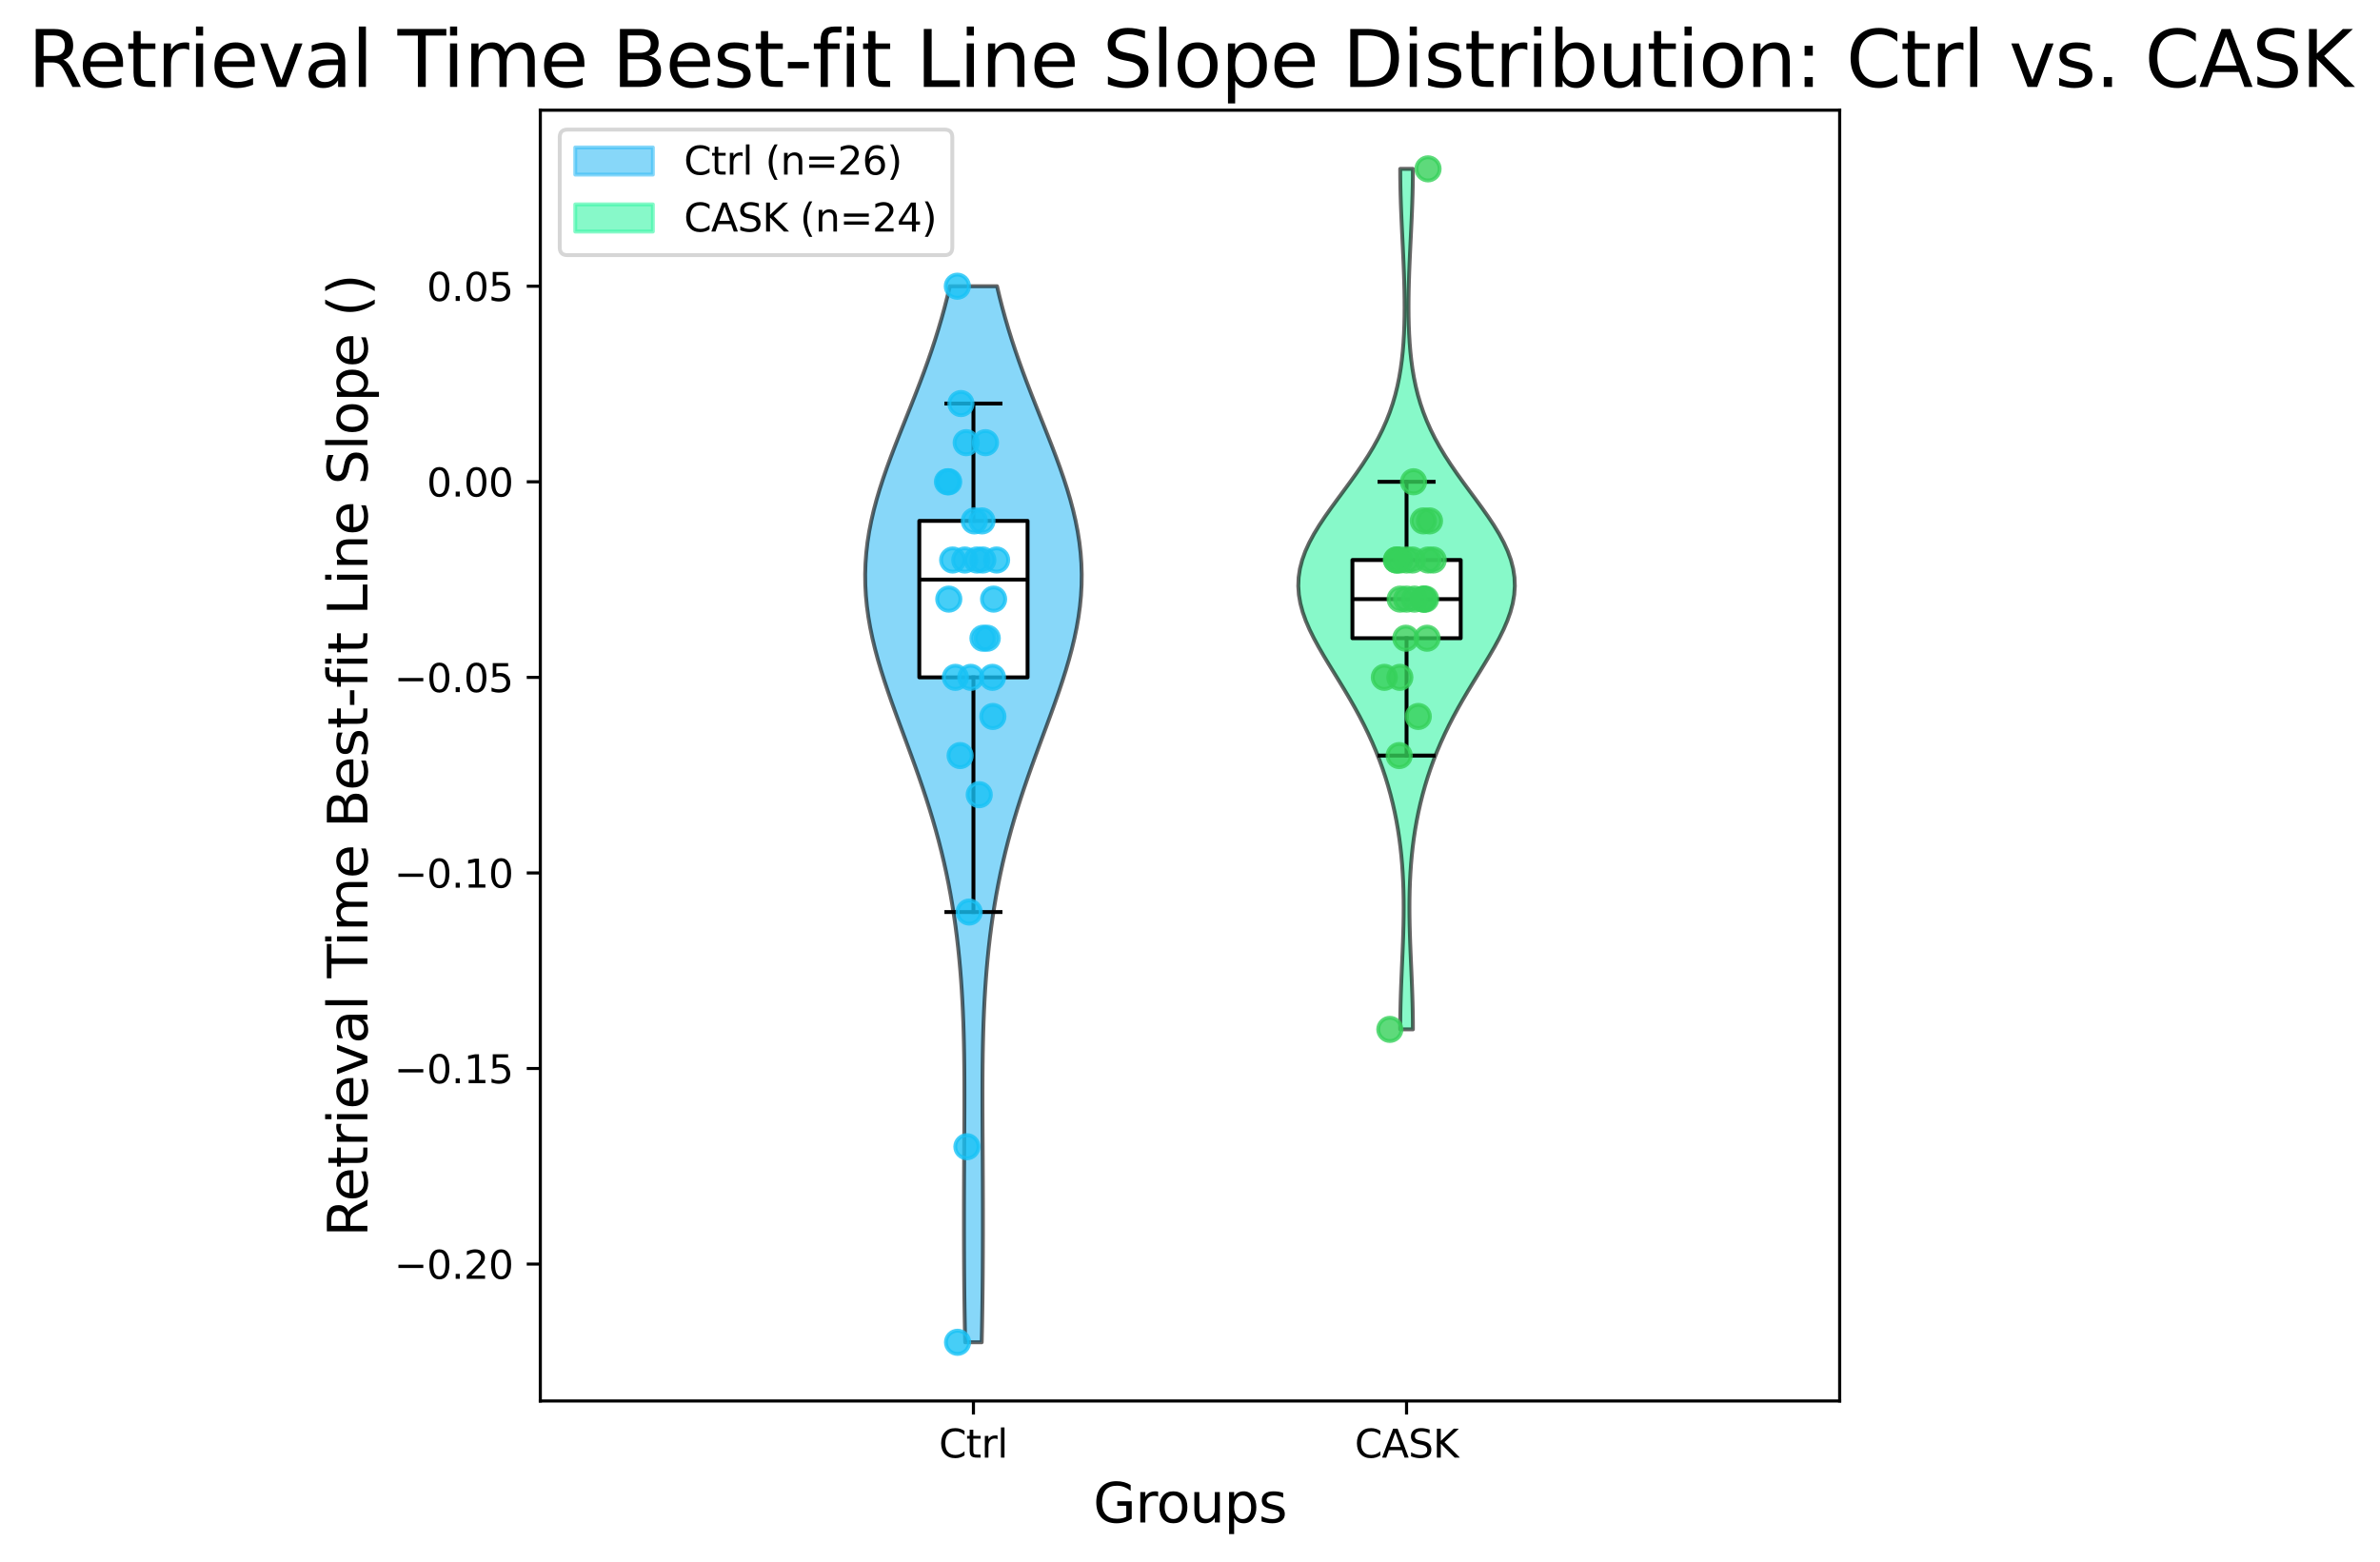 <?xml version="1.0" encoding="utf-8" standalone="no"?>
<!DOCTYPE svg PUBLIC "-//W3C//DTD SVG 1.1//EN"
  "http://www.w3.org/Graphics/SVG/1.1/DTD/svg11.dtd">
<svg xmlns:xlink="http://www.w3.org/1999/xlink" width="613.247pt" height="402.464pt" viewBox="0 0 613.247 402.464" xmlns="http://www.w3.org/2000/svg" version="1.1">
 <defs>
  <style type="text/css">*{stroke-linejoin: round; stroke-linecap: butt}</style>
 </defs>
 <g id="figure_1">
  <g id="patch_1">
   <path d="M 0 402.464 
L 613.247 402.464 
L 613.247 0 
L 0 0 
z
" style="fill: #ffffff"/>
  </g>
  <g id="axes_1">
   <g id="patch_2">
    <path d="M 139.223 361.037 
L 474.023 361.037 
L 474.023 28.397 
L 139.223 28.397 
z
" style="fill: #ffffff"/>
   </g>
   <g id="PolyCollection_1">
    <defs>
     <path id="m11fcbb7d3e" d="M 252.952 -56.547 
L 248.695 -56.547 
L 248.634 -59.297 
L 248.581 -62.046 
L 248.536 -64.795 
L 248.497 -67.544 
L 248.465 -70.293 
L 248.439 -73.042 
L 248.419 -75.791 
L 248.404 -78.54 
L 248.393 -81.289 
L 248.386 -84.038 
L 248.383 -86.787 
L 248.384 -89.537 
L 248.387 -92.286 
L 248.394 -95.035 
L 248.403 -97.784 
L 248.415 -100.533 
L 248.428 -103.282 
L 248.442 -106.031 
L 248.457 -108.78 
L 248.471 -111.529 
L 248.483 -114.278 
L 248.492 -117.028 
L 248.496 -119.777 
L 248.493 -122.526 
L 248.482 -125.275 
L 248.459 -128.024 
L 248.423 -130.773 
L 248.372 -133.522 
L 248.303 -136.271 
L 248.215 -139.02 
L 248.104 -141.769 
L 247.97 -144.518 
L 247.811 -147.268 
L 247.623 -150.017 
L 247.406 -152.766 
L 247.158 -155.515 
L 246.876 -158.264 
L 246.56 -161.013 
L 246.206 -163.762 
L 245.814 -166.511 
L 245.382 -169.26 
L 244.909 -172.009 
L 244.392 -174.758 
L 243.83 -177.507 
L 243.223 -180.257 
L 242.57 -183.006 
L 241.871 -185.755 
L 241.125 -188.504 
L 240.335 -191.253 
L 239.502 -194.002 
L 238.628 -196.751 
L 237.716 -199.5 
L 236.772 -202.249 
L 235.799 -204.998 
L 234.804 -207.748 
L 233.794 -210.497 
L 232.776 -213.246 
L 231.758 -215.995 
L 230.75 -218.744 
L 229.762 -221.493 
L 228.802 -224.242 
L 227.882 -226.991 
L 227.011 -229.74 
L 226.2 -232.489 
L 225.459 -235.238 
L 224.797 -237.988 
L 224.224 -240.737 
L 223.747 -243.486 
L 223.373 -246.235 
L 223.109 -248.984 
L 222.958 -251.733 
L 222.923 -254.482 
L 223.007 -257.231 
L 223.209 -259.98 
L 223.527 -262.729 
L 223.958 -265.478 
L 224.497 -268.228 
L 225.136 -270.977 
L 225.869 -273.726 
L 226.686 -276.475 
L 227.577 -279.224 
L 228.531 -281.973 
L 229.537 -284.722 
L 230.584 -287.471 
L 231.658 -290.22 
L 232.751 -292.969 
L 233.849 -295.718 
L 234.943 -298.467 
L 236.023 -301.217 
L 237.081 -303.966 
L 238.11 -306.715 
L 239.102 -309.464 
L 240.053 -312.213 
L 240.959 -314.962 
L 241.817 -317.711 
L 242.625 -320.46 
L 243.382 -323.209 
L 244.088 -325.958 
L 244.744 -328.707 
L 256.903 -328.707 
L 256.903 -328.707 
L 257.559 -325.958 
L 258.265 -323.209 
L 259.022 -320.46 
L 259.83 -317.711 
L 260.687 -314.962 
L 261.593 -312.213 
L 262.545 -309.464 
L 263.537 -306.715 
L 264.566 -303.966 
L 265.624 -301.217 
L 266.704 -298.467 
L 267.798 -295.718 
L 268.896 -292.969 
L 269.988 -290.22 
L 271.063 -287.471 
L 272.11 -284.722 
L 273.116 -281.973 
L 274.07 -279.224 
L 274.961 -276.475 
L 275.778 -273.726 
L 276.511 -270.977 
L 277.15 -268.228 
L 277.689 -265.478 
L 278.119 -262.729 
L 278.438 -259.98 
L 278.639 -257.231 
L 278.723 -254.482 
L 278.689 -251.733 
L 278.538 -248.984 
L 278.274 -246.235 
L 277.9 -243.486 
L 277.423 -240.737 
L 276.849 -237.988 
L 276.188 -235.238 
L 275.447 -232.489 
L 274.636 -229.74 
L 273.765 -226.991 
L 272.845 -224.242 
L 271.885 -221.493 
L 270.897 -218.744 
L 269.889 -215.995 
L 268.871 -213.246 
L 267.853 -210.497 
L 266.843 -207.748 
L 265.848 -204.998 
L 264.875 -202.249 
L 263.931 -199.5 
L 263.019 -196.751 
L 262.145 -194.002 
L 261.312 -191.253 
L 260.522 -188.504 
L 259.776 -185.755 
L 259.077 -183.006 
L 258.424 -180.257 
L 257.817 -177.507 
L 257.255 -174.758 
L 256.738 -172.009 
L 256.264 -169.26 
L 255.832 -166.511 
L 255.441 -163.762 
L 255.087 -161.013 
L 254.771 -158.264 
L 254.489 -155.515 
L 254.241 -152.766 
L 254.024 -150.017 
L 253.836 -147.268 
L 253.676 -144.518 
L 253.542 -141.769 
L 253.432 -139.02 
L 253.344 -136.271 
L 253.275 -133.522 
L 253.224 -130.773 
L 253.188 -128.024 
L 253.165 -125.275 
L 253.154 -122.526 
L 253.151 -119.777 
L 253.154 -117.028 
L 253.163 -114.278 
L 253.176 -111.529 
L 253.19 -108.78 
L 253.205 -106.031 
L 253.219 -103.282 
L 253.232 -100.533 
L 253.244 -97.784 
L 253.253 -95.035 
L 253.26 -92.286 
L 253.263 -89.537 
L 253.264 -86.787 
L 253.261 -84.038 
L 253.254 -81.289 
L 253.243 -78.54 
L 253.228 -75.791 
L 253.208 -73.042 
L 253.182 -70.293 
L 253.15 -67.544 
L 253.111 -64.795 
L 253.066 -62.046 
L 253.012 -59.297 
L 252.952 -56.547 
z
" style="stroke: #000000; stroke-opacity: 0.6"/>
    </defs>
    <g clip-path="url(#pb2ba4071fd)">
     <use xlink:href="#m11fcbb7d3e" x="0" y="402.464" style="fill: #38bcf5; fill-opacity: 0.6; stroke: #000000; stroke-opacity: 0.6"/>
    </g>
   </g>
   <g id="PolyCollection_2">
    <defs>
     <path id="me4a9e7b3df" d="M 364.06 -137.188 
L 360.786 -137.188 
L 360.796 -139.428 
L 360.827 -141.667 
L 360.877 -143.907 
L 360.943 -146.148 
L 361.024 -148.387 
L 361.115 -150.627 
L 361.211 -152.868 
L 361.309 -155.107 
L 361.404 -157.347 
L 361.492 -159.588 
L 361.567 -161.827 
L 361.626 -164.067 
L 361.664 -166.308 
L 361.678 -168.548 
L 361.665 -170.787 
L 361.621 -173.028 
L 361.543 -175.268 
L 361.427 -177.507 
L 361.272 -179.748 
L 361.074 -181.988 
L 360.831 -184.227 
L 360.54 -186.468 
L 360.199 -188.708 
L 359.806 -190.947 
L 359.359 -193.188 
L 358.855 -195.428 
L 358.293 -197.667 
L 357.671 -199.907 
L 356.987 -202.148 
L 356.238 -204.387 
L 355.423 -206.627 
L 354.54 -208.868 
L 353.589 -211.107 
L 352.568 -213.347 
L 351.478 -215.588 
L 350.321 -217.827 
L 349.101 -220.067 
L 347.825 -222.308 
L 346.502 -224.548 
L 345.144 -226.787 
L 343.769 -229.028 
L 342.396 -231.268 
L 341.048 -233.507 
L 339.752 -235.748 
L 338.536 -237.988 
L 337.429 -240.227 
L 336.463 -242.468 
L 335.666 -244.708 
L 335.063 -246.947 
L 334.677 -249.188 
L 334.523 -251.428 
L 334.613 -253.667 
L 334.949 -255.907 
L 335.527 -258.147 
L 336.336 -260.387 
L 337.356 -262.627 
L 338.563 -264.868 
L 339.928 -267.108 
L 341.418 -269.348 
L 342.998 -271.587 
L 344.633 -273.827 
L 346.287 -276.067 
L 347.93 -278.308 
L 349.531 -280.548 
L 351.067 -282.788 
L 352.517 -285.027 
L 353.865 -287.267 
L 355.101 -289.507 
L 356.218 -291.748 
L 357.215 -293.988 
L 358.093 -296.228 
L 358.856 -298.467 
L 359.51 -300.707 
L 360.063 -302.947 
L 360.524 -305.188 
L 360.902 -307.428 
L 361.206 -309.668 
L 361.445 -311.908 
L 361.627 -314.147 
L 361.759 -316.387 
L 361.847 -318.627 
L 361.899 -320.868 
L 361.918 -323.108 
L 361.908 -325.348 
L 361.874 -327.587 
L 361.819 -329.827 
L 361.747 -332.067 
L 361.66 -334.308 
L 361.562 -336.548 
L 361.457 -338.788 
L 361.348 -341.027 
L 361.24 -343.267 
L 361.135 -345.507 
L 361.038 -347.748 
L 360.953 -349.988 
L 360.883 -352.228 
L 360.831 -354.467 
L 360.799 -356.707 
L 360.788 -358.947 
L 364.058 -358.947 
L 364.058 -358.947 
L 364.048 -356.707 
L 364.016 -354.467 
L 363.963 -352.228 
L 363.893 -349.988 
L 363.809 -347.748 
L 363.712 -345.507 
L 363.607 -343.267 
L 363.498 -341.027 
L 363.39 -338.788 
L 363.284 -336.548 
L 363.187 -334.308 
L 363.1 -332.067 
L 363.028 -329.827 
L 362.973 -327.587 
L 362.939 -325.348 
L 362.929 -323.108 
L 362.948 -320.868 
L 362.999 -318.627 
L 363.088 -316.387 
L 363.22 -314.147 
L 363.402 -311.908 
L 363.641 -309.668 
L 363.945 -307.428 
L 364.323 -305.188 
L 364.784 -302.947 
L 365.337 -300.707 
L 365.991 -298.467 
L 366.754 -296.228 
L 367.631 -293.988 
L 368.628 -291.748 
L 369.746 -289.507 
L 370.982 -287.267 
L 372.33 -285.027 
L 373.78 -282.788 
L 375.315 -280.548 
L 376.917 -278.308 
L 378.559 -276.067 
L 380.214 -273.827 
L 381.849 -271.587 
L 383.429 -269.348 
L 384.919 -267.108 
L 386.284 -264.868 
L 387.491 -262.627 
L 388.511 -260.387 
L 389.32 -258.147 
L 389.898 -255.907 
L 390.234 -253.667 
L 390.323 -251.428 
L 390.17 -249.188 
L 389.784 -246.947 
L 389.181 -244.708 
L 388.383 -242.468 
L 387.417 -240.227 
L 386.311 -237.988 
L 385.095 -235.748 
L 383.799 -233.507 
L 382.451 -231.268 
L 381.078 -229.028 
L 379.702 -226.787 
L 378.345 -224.548 
L 377.022 -222.308 
L 375.746 -220.067 
L 374.526 -217.827 
L 373.369 -215.588 
L 372.279 -213.347 
L 371.258 -211.107 
L 370.307 -208.868 
L 369.424 -206.627 
L 368.609 -204.387 
L 367.86 -202.148 
L 367.176 -199.907 
L 366.554 -197.667 
L 365.992 -195.428 
L 365.488 -193.188 
L 365.041 -190.947 
L 364.648 -188.708 
L 364.307 -186.468 
L 364.016 -184.227 
L 363.773 -181.988 
L 363.575 -179.748 
L 363.42 -177.507 
L 363.304 -175.268 
L 363.226 -173.028 
L 363.182 -170.787 
L 363.168 -168.548 
L 363.183 -166.308 
L 363.221 -164.067 
L 363.28 -161.827 
L 363.355 -159.588 
L 363.443 -157.347 
L 363.537 -155.107 
L 363.636 -152.868 
L 363.732 -150.627 
L 363.823 -148.387 
L 363.903 -146.148 
L 363.97 -143.907 
L 364.02 -141.667 
L 364.051 -139.428 
L 364.06 -137.188 
z
" style="stroke: #000000; stroke-opacity: 0.6"/>
    </defs>
    <g clip-path="url(#pb2ba4071fd)">
     <use xlink:href="#me4a9e7b3df" x="0" y="402.464" style="fill: #38f5a6; fill-opacity: 0.6; stroke: #000000; stroke-opacity: 0.6"/>
    </g>
   </g>
   <g id="matplotlib.axis_1">
    <g id="xtick_1">
     <g id="line2d_1">
      <defs>
       <path id="m9c11f1be3a" d="M 0 0 
L 0 3.5 
" style="stroke: #000000; stroke-width: 0.8"/>
      </defs>
      <g>
       <use xlink:href="#m9c11f1be3a" x="250.823" y="361.037" style="stroke: #000000; stroke-width: 0.8"/>
      </g>
     </g>
     <g id="text_1">
      <!-- Ctrl -->
      <g transform="translate(241.927 375.635) scale(0.1 -0.1)">
       <defs>
        <path id="DejaVuSans-43" d="M 4122 4306 
L 4122 3641 
Q 3803 3938 3442 4084 
Q 3081 4231 2675 4231 
Q 1875 4231 1450 3742 
Q 1025 3253 1025 2328 
Q 1025 1406 1450 917 
Q 1875 428 2675 428 
Q 3081 428 3442 575 
Q 3803 722 4122 1019 
L 4122 359 
Q 3791 134 3420 21 
Q 3050 -91 2638 -91 
Q 1578 -91 968 557 
Q 359 1206 359 2328 
Q 359 3453 968 4101 
Q 1578 4750 2638 4750 
Q 3056 4750 3426 4639 
Q 3797 4528 4122 4306 
z
" transform="scale(0.016)"/>
        <path id="DejaVuSans-74" d="M 1172 4494 
L 1172 3500 
L 2356 3500 
L 2356 3053 
L 1172 3053 
L 1172 1153 
Q 1172 725 1289 603 
Q 1406 481 1766 481 
L 2356 481 
L 2356 0 
L 1766 0 
Q 1100 0 847 248 
Q 594 497 594 1153 
L 594 3053 
L 172 3053 
L 172 3500 
L 594 3500 
L 594 4494 
L 1172 4494 
z
" transform="scale(0.016)"/>
        <path id="DejaVuSans-72" d="M 2631 2963 
Q 2534 3019 2420 3045 
Q 2306 3072 2169 3072 
Q 1681 3072 1420 2755 
Q 1159 2438 1159 1844 
L 1159 0 
L 581 0 
L 581 3500 
L 1159 3500 
L 1159 2956 
Q 1341 3275 1631 3429 
Q 1922 3584 2338 3584 
Q 2397 3584 2469 3576 
Q 2541 3569 2628 3553 
L 2631 2963 
z
" transform="scale(0.016)"/>
        <path id="DejaVuSans-6c" d="M 603 4863 
L 1178 4863 
L 1178 0 
L 603 0 
L 603 4863 
z
" transform="scale(0.016)"/>
       </defs>
       <use xlink:href="#DejaVuSans-43"/>
       <use xlink:href="#DejaVuSans-74" x="69.824"/>
       <use xlink:href="#DejaVuSans-72" x="109.033"/>
       <use xlink:href="#DejaVuSans-6c" x="150.146"/>
      </g>
     </g>
    </g>
    <g id="xtick_2">
     <g id="line2d_2">
      <g>
       <use xlink:href="#m9c11f1be3a" x="362.423" y="361.037" style="stroke: #000000; stroke-width: 0.8"/>
      </g>
     </g>
     <g id="text_2">
      <!-- CASK -->
      <g transform="translate(349.059 375.635) scale(0.1 -0.1)">
       <defs>
        <path id="DejaVuSans-41" d="M 2188 4044 
L 1331 1722 
L 3047 1722 
L 2188 4044 
z
M 1831 4666 
L 2547 4666 
L 4325 0 
L 3669 0 
L 3244 1197 
L 1141 1197 
L 716 0 
L 50 0 
L 1831 4666 
z
" transform="scale(0.016)"/>
        <path id="DejaVuSans-53" d="M 3425 4513 
L 3425 3897 
Q 3066 4069 2747 4153 
Q 2428 4238 2131 4238 
Q 1616 4238 1336 4038 
Q 1056 3838 1056 3469 
Q 1056 3159 1242 3001 
Q 1428 2844 1947 2747 
L 2328 2669 
Q 3034 2534 3370 2195 
Q 3706 1856 3706 1288 
Q 3706 609 3251 259 
Q 2797 -91 1919 -91 
Q 1588 -91 1214 -16 
Q 841 59 441 206 
L 441 856 
Q 825 641 1194 531 
Q 1563 422 1919 422 
Q 2459 422 2753 634 
Q 3047 847 3047 1241 
Q 3047 1584 2836 1778 
Q 2625 1972 2144 2069 
L 1759 2144 
Q 1053 2284 737 2584 
Q 422 2884 422 3419 
Q 422 4038 858 4394 
Q 1294 4750 2059 4750 
Q 2388 4750 2728 4690 
Q 3069 4631 3425 4513 
z
" transform="scale(0.016)"/>
        <path id="DejaVuSans-4b" d="M 628 4666 
L 1259 4666 
L 1259 2694 
L 3353 4666 
L 4166 4666 
L 1850 2491 
L 4331 0 
L 3500 0 
L 1259 2247 
L 1259 0 
L 628 0 
L 628 4666 
z
" transform="scale(0.016)"/>
       </defs>
       <use xlink:href="#DejaVuSans-43"/>
       <use xlink:href="#DejaVuSans-41" x="69.824"/>
       <use xlink:href="#DejaVuSans-53" x="138.232"/>
       <use xlink:href="#DejaVuSans-4b" x="201.709"/>
      </g>
     </g>
    </g>
    <g id="text_3">
     <!-- Groups -->
     <g transform="translate(281.67 392.353) scale(0.14 -0.14)">
      <defs>
       <path id="DejaVuSans-47" d="M 3809 666 
L 3809 1919 
L 2778 1919 
L 2778 2438 
L 4434 2438 
L 4434 434 
Q 4069 175 3628 42 
Q 3188 -91 2688 -91 
Q 1594 -91 976 548 
Q 359 1188 359 2328 
Q 359 3472 976 4111 
Q 1594 4750 2688 4750 
Q 3144 4750 3555 4637 
Q 3966 4525 4313 4306 
L 4313 3634 
Q 3963 3931 3569 4081 
Q 3175 4231 2741 4231 
Q 1884 4231 1454 3753 
Q 1025 3275 1025 2328 
Q 1025 1384 1454 906 
Q 1884 428 2741 428 
Q 3075 428 3337 486 
Q 3600 544 3809 666 
z
" transform="scale(0.016)"/>
       <path id="DejaVuSans-6f" d="M 1959 3097 
Q 1497 3097 1228 2736 
Q 959 2375 959 1747 
Q 959 1119 1226 758 
Q 1494 397 1959 397 
Q 2419 397 2687 759 
Q 2956 1122 2956 1747 
Q 2956 2369 2687 2733 
Q 2419 3097 1959 3097 
z
M 1959 3584 
Q 2709 3584 3137 3096 
Q 3566 2609 3566 1747 
Q 3566 888 3137 398 
Q 2709 -91 1959 -91 
Q 1206 -91 779 398 
Q 353 888 353 1747 
Q 353 2609 779 3096 
Q 1206 3584 1959 3584 
z
" transform="scale(0.016)"/>
       <path id="DejaVuSans-75" d="M 544 1381 
L 544 3500 
L 1119 3500 
L 1119 1403 
Q 1119 906 1312 657 
Q 1506 409 1894 409 
Q 2359 409 2629 706 
Q 2900 1003 2900 1516 
L 2900 3500 
L 3475 3500 
L 3475 0 
L 2900 0 
L 2900 538 
Q 2691 219 2414 64 
Q 2138 -91 1772 -91 
Q 1169 -91 856 284 
Q 544 659 544 1381 
z
M 1991 3584 
L 1991 3584 
z
" transform="scale(0.016)"/>
       <path id="DejaVuSans-70" d="M 1159 525 
L 1159 -1331 
L 581 -1331 
L 581 3500 
L 1159 3500 
L 1159 2969 
Q 1341 3281 1617 3432 
Q 1894 3584 2278 3584 
Q 2916 3584 3314 3078 
Q 3713 2572 3713 1747 
Q 3713 922 3314 415 
Q 2916 -91 2278 -91 
Q 1894 -91 1617 61 
Q 1341 213 1159 525 
z
M 3116 1747 
Q 3116 2381 2855 2742 
Q 2594 3103 2138 3103 
Q 1681 3103 1420 2742 
Q 1159 2381 1159 1747 
Q 1159 1113 1420 752 
Q 1681 391 2138 391 
Q 2594 391 2855 752 
Q 3116 1113 3116 1747 
z
" transform="scale(0.016)"/>
       <path id="DejaVuSans-73" d="M 2834 3397 
L 2834 2853 
Q 2591 2978 2328 3040 
Q 2066 3103 1784 3103 
Q 1356 3103 1142 2972 
Q 928 2841 928 2578 
Q 928 2378 1081 2264 
Q 1234 2150 1697 2047 
L 1894 2003 
Q 2506 1872 2764 1633 
Q 3022 1394 3022 966 
Q 3022 478 2636 193 
Q 2250 -91 1575 -91 
Q 1294 -91 989 -36 
Q 684 19 347 128 
L 347 722 
Q 666 556 975 473 
Q 1284 391 1588 391 
Q 1994 391 2212 530 
Q 2431 669 2431 922 
Q 2431 1156 2273 1281 
Q 2116 1406 1581 1522 
L 1381 1569 
Q 847 1681 609 1914 
Q 372 2147 372 2553 
Q 372 3047 722 3315 
Q 1072 3584 1716 3584 
Q 2034 3584 2315 3537 
Q 2597 3491 2834 3397 
z
" transform="scale(0.016)"/>
      </defs>
      <use xlink:href="#DejaVuSans-47"/>
      <use xlink:href="#DejaVuSans-72" x="77.49"/>
      <use xlink:href="#DejaVuSans-6f" x="116.354"/>
      <use xlink:href="#DejaVuSans-75" x="177.535"/>
      <use xlink:href="#DejaVuSans-70" x="240.914"/>
      <use xlink:href="#DejaVuSans-73" x="304.391"/>
     </g>
    </g>
   </g>
   <g id="matplotlib.axis_2">
    <g id="ytick_1">
     <g id="line2d_3">
      <defs>
       <path id="maff9ec181c" d="M 0 0 
L -3.5 0 
" style="stroke: #000000; stroke-width: 0.8"/>
      </defs>
      <g>
       <use xlink:href="#maff9ec181c" x="139.223" y="325.757" style="stroke: #000000; stroke-width: 0.8"/>
      </g>
     </g>
     <g id="text_4">
      <!-- −0.20 -->
      <g transform="translate(101.578 329.556) scale(0.1 -0.1)">
       <defs>
        <path id="DejaVuSans-2212" d="M 678 2272 
L 4684 2272 
L 4684 1741 
L 678 1741 
L 678 2272 
z
" transform="scale(0.016)"/>
        <path id="DejaVuSans-30" d="M 2034 4250 
Q 1547 4250 1301 3770 
Q 1056 3291 1056 2328 
Q 1056 1369 1301 889 
Q 1547 409 2034 409 
Q 2525 409 2770 889 
Q 3016 1369 3016 2328 
Q 3016 3291 2770 3770 
Q 2525 4250 2034 4250 
z
M 2034 4750 
Q 2819 4750 3233 4129 
Q 3647 3509 3647 2328 
Q 3647 1150 3233 529 
Q 2819 -91 2034 -91 
Q 1250 -91 836 529 
Q 422 1150 422 2328 
Q 422 3509 836 4129 
Q 1250 4750 2034 4750 
z
" transform="scale(0.016)"/>
        <path id="DejaVuSans-2e" d="M 684 794 
L 1344 794 
L 1344 0 
L 684 0 
L 684 794 
z
" transform="scale(0.016)"/>
        <path id="DejaVuSans-32" d="M 1228 531 
L 3431 531 
L 3431 0 
L 469 0 
L 469 531 
Q 828 903 1448 1529 
Q 2069 2156 2228 2338 
Q 2531 2678 2651 2914 
Q 2772 3150 2772 3378 
Q 2772 3750 2511 3984 
Q 2250 4219 1831 4219 
Q 1534 4219 1204 4116 
Q 875 4013 500 3803 
L 500 4441 
Q 881 4594 1212 4672 
Q 1544 4750 1819 4750 
Q 2544 4750 2975 4387 
Q 3406 4025 3406 3419 
Q 3406 3131 3298 2873 
Q 3191 2616 2906 2266 
Q 2828 2175 2409 1742 
Q 1991 1309 1228 531 
z
" transform="scale(0.016)"/>
       </defs>
       <use xlink:href="#DejaVuSans-2212"/>
       <use xlink:href="#DejaVuSans-30" x="83.789"/>
       <use xlink:href="#DejaVuSans-2e" x="147.412"/>
       <use xlink:href="#DejaVuSans-32" x="179.199"/>
       <use xlink:href="#DejaVuSans-30" x="242.822"/>
      </g>
     </g>
    </g>
    <g id="ytick_2">
     <g id="line2d_4">
      <g>
       <use xlink:href="#maff9ec181c" x="139.223" y="275.357" style="stroke: #000000; stroke-width: 0.8"/>
      </g>
     </g>
     <g id="text_5">
      <!-- −0.15 -->
      <g transform="translate(101.578 279.156) scale(0.1 -0.1)">
       <defs>
        <path id="DejaVuSans-31" d="M 794 531 
L 1825 531 
L 1825 4091 
L 703 3866 
L 703 4441 
L 1819 4666 
L 2450 4666 
L 2450 531 
L 3481 531 
L 3481 0 
L 794 0 
L 794 531 
z
" transform="scale(0.016)"/>
        <path id="DejaVuSans-35" d="M 691 4666 
L 3169 4666 
L 3169 4134 
L 1269 4134 
L 1269 2991 
Q 1406 3038 1543 3061 
Q 1681 3084 1819 3084 
Q 2600 3084 3056 2656 
Q 3513 2228 3513 1497 
Q 3513 744 3044 326 
Q 2575 -91 1722 -91 
Q 1428 -91 1123 -41 
Q 819 9 494 109 
L 494 744 
Q 775 591 1075 516 
Q 1375 441 1709 441 
Q 2250 441 2565 725 
Q 2881 1009 2881 1497 
Q 2881 1984 2565 2268 
Q 2250 2553 1709 2553 
Q 1456 2553 1204 2497 
Q 953 2441 691 2322 
L 691 4666 
z
" transform="scale(0.016)"/>
       </defs>
       <use xlink:href="#DejaVuSans-2212"/>
       <use xlink:href="#DejaVuSans-30" x="83.789"/>
       <use xlink:href="#DejaVuSans-2e" x="147.412"/>
       <use xlink:href="#DejaVuSans-31" x="179.199"/>
       <use xlink:href="#DejaVuSans-35" x="242.822"/>
      </g>
     </g>
    </g>
    <g id="ytick_3">
     <g id="line2d_5">
      <g>
       <use xlink:href="#maff9ec181c" x="139.223" y="224.957" style="stroke: #000000; stroke-width: 0.8"/>
      </g>
     </g>
     <g id="text_6">
      <!-- −0.10 -->
      <g transform="translate(101.578 228.756) scale(0.1 -0.1)">
       <use xlink:href="#DejaVuSans-2212"/>
       <use xlink:href="#DejaVuSans-30" x="83.789"/>
       <use xlink:href="#DejaVuSans-2e" x="147.412"/>
       <use xlink:href="#DejaVuSans-31" x="179.199"/>
       <use xlink:href="#DejaVuSans-30" x="242.822"/>
      </g>
     </g>
    </g>
    <g id="ytick_4">
     <g id="line2d_6">
      <g>
       <use xlink:href="#maff9ec181c" x="139.223" y="174.557" style="stroke: #000000; stroke-width: 0.8"/>
      </g>
     </g>
     <g id="text_7">
      <!-- −0.05 -->
      <g transform="translate(101.578 178.356) scale(0.1 -0.1)">
       <use xlink:href="#DejaVuSans-2212"/>
       <use xlink:href="#DejaVuSans-30" x="83.789"/>
       <use xlink:href="#DejaVuSans-2e" x="147.412"/>
       <use xlink:href="#DejaVuSans-30" x="179.199"/>
       <use xlink:href="#DejaVuSans-35" x="242.822"/>
      </g>
     </g>
    </g>
    <g id="ytick_5">
     <g id="line2d_7">
      <g>
       <use xlink:href="#maff9ec181c" x="139.223" y="124.157" style="stroke: #000000; stroke-width: 0.8"/>
      </g>
     </g>
     <g id="text_8">
      <!-- 0.00 -->
      <g transform="translate(109.958 127.956) scale(0.1 -0.1)">
       <use xlink:href="#DejaVuSans-30"/>
       <use xlink:href="#DejaVuSans-2e" x="63.623"/>
       <use xlink:href="#DejaVuSans-30" x="95.41"/>
       <use xlink:href="#DejaVuSans-30" x="159.033"/>
      </g>
     </g>
    </g>
    <g id="ytick_6">
     <g id="line2d_8">
      <g>
       <use xlink:href="#maff9ec181c" x="139.223" y="73.757" style="stroke: #000000; stroke-width: 0.8"/>
      </g>
     </g>
     <g id="text_9">
      <!-- 0.05 -->
      <g transform="translate(109.958 77.556) scale(0.1 -0.1)">
       <use xlink:href="#DejaVuSans-30"/>
       <use xlink:href="#DejaVuSans-2e" x="63.623"/>
       <use xlink:href="#DejaVuSans-30" x="95.41"/>
       <use xlink:href="#DejaVuSans-35" x="159.033"/>
      </g>
     </g>
    </g>
    <g id="text_10">
     <!-- Retrieval Time Best-fit Line Slope () -->
     <g transform="translate(94.667 318.727) rotate(-90) scale(0.14 -0.14)">
      <defs>
       <path id="DejaVuSans-52" d="M 2841 2188 
Q 3044 2119 3236 1894 
Q 3428 1669 3622 1275 
L 4263 0 
L 3584 0 
L 2988 1197 
Q 2756 1666 2539 1819 
Q 2322 1972 1947 1972 
L 1259 1972 
L 1259 0 
L 628 0 
L 628 4666 
L 2053 4666 
Q 2853 4666 3247 4331 
Q 3641 3997 3641 3322 
Q 3641 2881 3436 2590 
Q 3231 2300 2841 2188 
z
M 1259 4147 
L 1259 2491 
L 2053 2491 
Q 2509 2491 2742 2702 
Q 2975 2913 2975 3322 
Q 2975 3731 2742 3939 
Q 2509 4147 2053 4147 
L 1259 4147 
z
" transform="scale(0.016)"/>
       <path id="DejaVuSans-65" d="M 3597 1894 
L 3597 1613 
L 953 1613 
Q 991 1019 1311 708 
Q 1631 397 2203 397 
Q 2534 397 2845 478 
Q 3156 559 3463 722 
L 3463 178 
Q 3153 47 2828 -22 
Q 2503 -91 2169 -91 
Q 1331 -91 842 396 
Q 353 884 353 1716 
Q 353 2575 817 3079 
Q 1281 3584 2069 3584 
Q 2775 3584 3186 3129 
Q 3597 2675 3597 1894 
z
M 3022 2063 
Q 3016 2534 2758 2815 
Q 2500 3097 2075 3097 
Q 1594 3097 1305 2825 
Q 1016 2553 972 2059 
L 3022 2063 
z
" transform="scale(0.016)"/>
       <path id="DejaVuSans-69" d="M 603 3500 
L 1178 3500 
L 1178 0 
L 603 0 
L 603 3500 
z
M 603 4863 
L 1178 4863 
L 1178 4134 
L 603 4134 
L 603 4863 
z
" transform="scale(0.016)"/>
       <path id="DejaVuSans-76" d="M 191 3500 
L 800 3500 
L 1894 563 
L 2988 3500 
L 3597 3500 
L 2284 0 
L 1503 0 
L 191 3500 
z
" transform="scale(0.016)"/>
       <path id="DejaVuSans-61" d="M 2194 1759 
Q 1497 1759 1228 1600 
Q 959 1441 959 1056 
Q 959 750 1161 570 
Q 1363 391 1709 391 
Q 2188 391 2477 730 
Q 2766 1069 2766 1631 
L 2766 1759 
L 2194 1759 
z
M 3341 1997 
L 3341 0 
L 2766 0 
L 2766 531 
Q 2569 213 2275 61 
Q 1981 -91 1556 -91 
Q 1019 -91 701 211 
Q 384 513 384 1019 
Q 384 1609 779 1909 
Q 1175 2209 1959 2209 
L 2766 2209 
L 2766 2266 
Q 2766 2663 2505 2880 
Q 2244 3097 1772 3097 
Q 1472 3097 1187 3025 
Q 903 2953 641 2809 
L 641 3341 
Q 956 3463 1253 3523 
Q 1550 3584 1831 3584 
Q 2591 3584 2966 3190 
Q 3341 2797 3341 1997 
z
" transform="scale(0.016)"/>
       <path id="DejaVuSans-20" transform="scale(0.016)"/>
       <path id="DejaVuSans-54" d="M -19 4666 
L 3928 4666 
L 3928 4134 
L 2272 4134 
L 2272 0 
L 1638 0 
L 1638 4134 
L -19 4134 
L -19 4666 
z
" transform="scale(0.016)"/>
       <path id="DejaVuSans-6d" d="M 3328 2828 
Q 3544 3216 3844 3400 
Q 4144 3584 4550 3584 
Q 5097 3584 5394 3201 
Q 5691 2819 5691 2113 
L 5691 0 
L 5113 0 
L 5113 2094 
Q 5113 2597 4934 2840 
Q 4756 3084 4391 3084 
Q 3944 3084 3684 2787 
Q 3425 2491 3425 1978 
L 3425 0 
L 2847 0 
L 2847 2094 
Q 2847 2600 2669 2842 
Q 2491 3084 2119 3084 
Q 1678 3084 1418 2786 
Q 1159 2488 1159 1978 
L 1159 0 
L 581 0 
L 581 3500 
L 1159 3500 
L 1159 2956 
Q 1356 3278 1631 3431 
Q 1906 3584 2284 3584 
Q 2666 3584 2933 3390 
Q 3200 3197 3328 2828 
z
" transform="scale(0.016)"/>
       <path id="DejaVuSans-42" d="M 1259 2228 
L 1259 519 
L 2272 519 
Q 2781 519 3026 730 
Q 3272 941 3272 1375 
Q 3272 1813 3026 2020 
Q 2781 2228 2272 2228 
L 1259 2228 
z
M 1259 4147 
L 1259 2741 
L 2194 2741 
Q 2656 2741 2882 2914 
Q 3109 3088 3109 3444 
Q 3109 3797 2882 3972 
Q 2656 4147 2194 4147 
L 1259 4147 
z
M 628 4666 
L 2241 4666 
Q 2963 4666 3353 4366 
Q 3744 4066 3744 3513 
Q 3744 3084 3544 2831 
Q 3344 2578 2956 2516 
Q 3422 2416 3680 2098 
Q 3938 1781 3938 1306 
Q 3938 681 3513 340 
Q 3088 0 2303 0 
L 628 0 
L 628 4666 
z
" transform="scale(0.016)"/>
       <path id="DejaVuSans-2d" d="M 313 2009 
L 1997 2009 
L 1997 1497 
L 313 1497 
L 313 2009 
z
" transform="scale(0.016)"/>
       <path id="DejaVuSans-66" d="M 2375 4863 
L 2375 4384 
L 1825 4384 
Q 1516 4384 1395 4259 
Q 1275 4134 1275 3809 
L 1275 3500 
L 2222 3500 
L 2222 3053 
L 1275 3053 
L 1275 0 
L 697 0 
L 697 3053 
L 147 3053 
L 147 3500 
L 697 3500 
L 697 3744 
Q 697 4328 969 4595 
Q 1241 4863 1831 4863 
L 2375 4863 
z
" transform="scale(0.016)"/>
       <path id="DejaVuSans-4c" d="M 628 4666 
L 1259 4666 
L 1259 531 
L 3531 531 
L 3531 0 
L 628 0 
L 628 4666 
z
" transform="scale(0.016)"/>
       <path id="DejaVuSans-6e" d="M 3513 2113 
L 3513 0 
L 2938 0 
L 2938 2094 
Q 2938 2591 2744 2837 
Q 2550 3084 2163 3084 
Q 1697 3084 1428 2787 
Q 1159 2491 1159 1978 
L 1159 0 
L 581 0 
L 581 3500 
L 1159 3500 
L 1159 2956 
Q 1366 3272 1645 3428 
Q 1925 3584 2291 3584 
Q 2894 3584 3203 3211 
Q 3513 2838 3513 2113 
z
" transform="scale(0.016)"/>
       <path id="DejaVuSans-28" d="M 1984 4856 
Q 1566 4138 1362 3434 
Q 1159 2731 1159 2009 
Q 1159 1288 1364 580 
Q 1569 -128 1984 -844 
L 1484 -844 
Q 1016 -109 783 600 
Q 550 1309 550 2009 
Q 550 2706 781 3412 
Q 1013 4119 1484 4856 
L 1984 4856 
z
" transform="scale(0.016)"/>
       <path id="DejaVuSans-29" d="M 513 4856 
L 1013 4856 
Q 1481 4119 1714 3412 
Q 1947 2706 1947 2009 
Q 1947 1309 1714 600 
Q 1481 -109 1013 -844 
L 513 -844 
Q 928 -128 1133 580 
Q 1338 1288 1338 2009 
Q 1338 2731 1133 3434 
Q 928 4138 513 4856 
z
" transform="scale(0.016)"/>
      </defs>
      <use xlink:href="#DejaVuSans-52"/>
      <use xlink:href="#DejaVuSans-65" x="64.982"/>
      <use xlink:href="#DejaVuSans-74" x="126.506"/>
      <use xlink:href="#DejaVuSans-72" x="165.715"/>
      <use xlink:href="#DejaVuSans-69" x="206.828"/>
      <use xlink:href="#DejaVuSans-65" x="234.611"/>
      <use xlink:href="#DejaVuSans-76" x="296.135"/>
      <use xlink:href="#DejaVuSans-61" x="355.314"/>
      <use xlink:href="#DejaVuSans-6c" x="416.594"/>
      <use xlink:href="#DejaVuSans-20" x="444.377"/>
      <use xlink:href="#DejaVuSans-54" x="476.164"/>
      <use xlink:href="#DejaVuSans-69" x="534.123"/>
      <use xlink:href="#DejaVuSans-6d" x="561.906"/>
      <use xlink:href="#DejaVuSans-65" x="659.318"/>
      <use xlink:href="#DejaVuSans-20" x="720.842"/>
      <use xlink:href="#DejaVuSans-42" x="752.629"/>
      <use xlink:href="#DejaVuSans-65" x="821.232"/>
      <use xlink:href="#DejaVuSans-73" x="882.756"/>
      <use xlink:href="#DejaVuSans-74" x="934.855"/>
      <use xlink:href="#DejaVuSans-2d" x="974.064"/>
      <use xlink:href="#DejaVuSans-66" x="1010.148"/>
      <use xlink:href="#DejaVuSans-69" x="1045.354"/>
      <use xlink:href="#DejaVuSans-74" x="1073.137"/>
      <use xlink:href="#DejaVuSans-20" x="1112.346"/>
      <use xlink:href="#DejaVuSans-4c" x="1144.133"/>
      <use xlink:href="#DejaVuSans-69" x="1199.846"/>
      <use xlink:href="#DejaVuSans-6e" x="1227.629"/>
      <use xlink:href="#DejaVuSans-65" x="1291.008"/>
      <use xlink:href="#DejaVuSans-20" x="1352.531"/>
      <use xlink:href="#DejaVuSans-53" x="1384.318"/>
      <use xlink:href="#DejaVuSans-6c" x="1447.795"/>
      <use xlink:href="#DejaVuSans-6f" x="1475.578"/>
      <use xlink:href="#DejaVuSans-70" x="1536.76"/>
      <use xlink:href="#DejaVuSans-65" x="1600.236"/>
      <use xlink:href="#DejaVuSans-20" x="1661.76"/>
      <use xlink:href="#DejaVuSans-28" x="1693.547"/>
      <use xlink:href="#DejaVuSans-29" x="1732.561"/>
     </g>
    </g>
   </g>
   <g id="patch_3">
    <path d="M 236.873 174.557 
L 264.773 174.557 
L 264.773 134.237 
L 236.873 134.237 
L 236.873 174.557 
z
" clip-path="url(#pb2ba4071fd)" style="fill: #ffffff; stroke: #000000; stroke-linejoin: miter"/>
   </g>
   <g id="line2d_9">
    <path d="M 250.823 174.557 
L 250.823 235.037 
" clip-path="url(#pb2ba4071fd)" style="fill: none; stroke: #000000; stroke-linecap: square"/>
   </g>
   <g id="line2d_10">
    <path d="M 250.823 134.237 
L 250.823 103.997 
" clip-path="url(#pb2ba4071fd)" style="fill: none; stroke: #000000; stroke-linecap: square"/>
   </g>
   <g id="line2d_11">
    <path d="M 243.848 235.037 
L 257.798 235.037 
" clip-path="url(#pb2ba4071fd)" style="fill: none; stroke: #000000; stroke-linecap: square"/>
   </g>
   <g id="line2d_12">
    <path d="M 243.848 103.997 
L 257.798 103.997 
" clip-path="url(#pb2ba4071fd)" style="fill: none; stroke: #000000; stroke-linecap: square"/>
   </g>
   <g id="patch_4">
    <path d="M 348.473 164.477 
L 376.373 164.477 
L 376.373 144.317 
L 348.473 144.317 
L 348.473 164.477 
z
" clip-path="url(#pb2ba4071fd)" style="fill: #ffffff; stroke: #000000; stroke-linejoin: miter"/>
   </g>
   <g id="line2d_13">
    <path d="M 362.423 164.477 
L 362.423 194.717 
" clip-path="url(#pb2ba4071fd)" style="fill: none; stroke: #000000; stroke-linecap: square"/>
   </g>
   <g id="line2d_14">
    <path d="M 362.423 144.317 
L 362.423 124.157 
" clip-path="url(#pb2ba4071fd)" style="fill: none; stroke: #000000; stroke-linecap: square"/>
   </g>
   <g id="line2d_15">
    <path d="M 355.448 194.717 
L 369.398 194.717 
" clip-path="url(#pb2ba4071fd)" style="fill: none; stroke: #000000; stroke-linecap: square"/>
   </g>
   <g id="line2d_16">
    <path d="M 355.448 124.157 
L 369.398 124.157 
" clip-path="url(#pb2ba4071fd)" style="fill: none; stroke: #000000; stroke-linecap: square"/>
   </g>
   <g id="line2d_17">
    <path d="M 236.873 149.357 
L 264.773 149.357 
" clip-path="url(#pb2ba4071fd)" style="fill: none; stroke: #000000"/>
   </g>
   <g id="line2d_18">
    <path d="M 348.473 154.397 
L 376.373 154.397 
" clip-path="url(#pb2ba4071fd)" style="fill: none; stroke: #000000"/>
   </g>
   <g id="patch_5">
    <path d="M 139.223 361.037 
L 139.223 28.397 
" style="fill: none; stroke: #000000; stroke-width: 0.8; stroke-linejoin: miter; stroke-linecap: square"/>
   </g>
   <g id="patch_6">
    <path d="M 474.023 361.037 
L 474.023 28.397 
" style="fill: none; stroke: #000000; stroke-width: 0.8; stroke-linejoin: miter; stroke-linecap: square"/>
   </g>
   <g id="patch_7">
    <path d="M 139.223 361.037 
L 474.023 361.037 
" style="fill: none; stroke: #000000; stroke-width: 0.8; stroke-linejoin: miter; stroke-linecap: square"/>
   </g>
   <g id="patch_8">
    <path d="M 139.223 28.397 
L 474.023 28.397 
" style="fill: none; stroke: #000000; stroke-width: 0.8; stroke-linejoin: miter; stroke-linecap: square"/>
   </g>
   <g id="PathCollection_1">
    <defs>
     <path id="mee3c1a59c4" d="M 0 3 
C 0.796 3 1.559 2.684 2.121 2.121 
C 2.684 1.559 3 0.796 3 0 
C 3 -0.796 2.684 -1.559 2.121 -2.121 
C 1.559 -2.684 0.796 -3 0 -3 
C -0.796 -3 -1.559 -2.684 -2.121 -2.121 
C -2.684 -1.559 -3 -0.796 -3 0 
C -3 0.796 -2.684 1.559 -2.121 2.121 
C -1.559 2.684 -0.796 3 0 3 
z
" style="stroke: #18c1f5; stroke-opacity: 0.8"/>
    </defs>
    <g clip-path="url(#pb2ba4071fd)">
     <use xlink:href="#mee3c1a59c4" x="246.729" y="345.917" style="fill: #18c1f5; fill-opacity: 0.8; stroke: #18c1f5; stroke-opacity: 0.8"/>
     <use xlink:href="#mee3c1a59c4" x="253.241" y="144.317" style="fill: #18c1f5; fill-opacity: 0.8; stroke: #18c1f5; stroke-opacity: 0.8"/>
     <use xlink:href="#mee3c1a59c4" x="248.959" y="114.077" style="fill: #18c1f5; fill-opacity: 0.8; stroke: #18c1f5; stroke-opacity: 0.8"/>
     <use xlink:href="#mee3c1a59c4" x="255.829" y="184.637" style="fill: #18c1f5; fill-opacity: 0.8; stroke: #18c1f5; stroke-opacity: 0.8"/>
     <use xlink:href="#mee3c1a59c4" x="251.721" y="144.317" style="fill: #18c1f5; fill-opacity: 0.8; stroke: #18c1f5; stroke-opacity: 0.8"/>
     <use xlink:href="#mee3c1a59c4" x="255.727" y="174.557" style="fill: #18c1f5; fill-opacity: 0.8; stroke: #18c1f5; stroke-opacity: 0.8"/>
     <use xlink:href="#mee3c1a59c4" x="246.168" y="174.557" style="fill: #18c1f5; fill-opacity: 0.8; stroke: #18c1f5; stroke-opacity: 0.8"/>
     <use xlink:href="#mee3c1a59c4" x="253.279" y="164.477" style="fill: #18c1f5; fill-opacity: 0.8; stroke: #18c1f5; stroke-opacity: 0.8"/>
     <use xlink:href="#mee3c1a59c4" x="253.025" y="134.237" style="fill: #18c1f5; fill-opacity: 0.8; stroke: #18c1f5; stroke-opacity: 0.8"/>
     <use xlink:href="#mee3c1a59c4" x="246.672" y="73.757" style="fill: #18c1f5; fill-opacity: 0.8; stroke: #18c1f5; stroke-opacity: 0.8"/>
     <use xlink:href="#mee3c1a59c4" x="251.048" y="134.237" style="fill: #18c1f5; fill-opacity: 0.8; stroke: #18c1f5; stroke-opacity: 0.8"/>
     <use xlink:href="#mee3c1a59c4" x="252.316" y="204.797" style="fill: #18c1f5; fill-opacity: 0.8; stroke: #18c1f5; stroke-opacity: 0.8"/>
     <use xlink:href="#mee3c1a59c4" x="254.379" y="164.477" style="fill: #18c1f5; fill-opacity: 0.8; stroke: #18c1f5; stroke-opacity: 0.8"/>
     <use xlink:href="#mee3c1a59c4" x="245.471" y="144.317" style="fill: #18c1f5; fill-opacity: 0.8; stroke: #18c1f5; stroke-opacity: 0.8"/>
     <use xlink:href="#mee3c1a59c4" x="249.141" y="295.517" style="fill: #18c1f5; fill-opacity: 0.8; stroke: #18c1f5; stroke-opacity: 0.8"/>
     <use xlink:href="#mee3c1a59c4" x="253.929" y="114.077" style="fill: #18c1f5; fill-opacity: 0.8; stroke: #18c1f5; stroke-opacity: 0.8"/>
     <use xlink:href="#mee3c1a59c4" x="249.724" y="235.037" style="fill: #18c1f5; fill-opacity: 0.8; stroke: #18c1f5; stroke-opacity: 0.8"/>
     <use xlink:href="#mee3c1a59c4" x="248.59" y="144.317" style="fill: #18c1f5; fill-opacity: 0.8; stroke: #18c1f5; stroke-opacity: 0.8"/>
     <use xlink:href="#mee3c1a59c4" x="244.474" y="154.397" style="fill: #18c1f5; fill-opacity: 0.8; stroke: #18c1f5; stroke-opacity: 0.8"/>
     <use xlink:href="#mee3c1a59c4" x="247.601" y="103.997" style="fill: #18c1f5; fill-opacity: 0.8; stroke: #18c1f5; stroke-opacity: 0.8"/>
     <use xlink:href="#mee3c1a59c4" x="256.014" y="154.397" style="fill: #18c1f5; fill-opacity: 0.8; stroke: #18c1f5; stroke-opacity: 0.8"/>
     <use xlink:href="#mee3c1a59c4" x="250.143" y="174.557" style="fill: #18c1f5; fill-opacity: 0.8; stroke: #18c1f5; stroke-opacity: 0.8"/>
     <use xlink:href="#mee3c1a59c4" x="244.455" y="124.157" style="fill: #18c1f5; fill-opacity: 0.8; stroke: #18c1f5; stroke-opacity: 0.8"/>
     <use xlink:href="#mee3c1a59c4" x="247.39" y="194.717" style="fill: #18c1f5; fill-opacity: 0.8; stroke: #18c1f5; stroke-opacity: 0.8"/>
     <use xlink:href="#mee3c1a59c4" x="256.787" y="144.317" style="fill: #18c1f5; fill-opacity: 0.8; stroke: #18c1f5; stroke-opacity: 0.8"/>
     <use xlink:href="#mee3c1a59c4" x="244.124" y="124.157" style="fill: #18c1f5; fill-opacity: 0.8; stroke: #18c1f5; stroke-opacity: 0.8"/>
    </g>
   </g>
   <g id="PathCollection_2">
    <defs>
     <path id="m426df812eb" d="M 0 3 
C 0.796 3 1.559 2.684 2.121 2.121 
C 2.684 1.559 3 0.796 3 0 
C 3 -0.796 2.684 -1.559 2.121 -2.121 
C 1.559 -2.684 0.796 -3 0 -3 
C -0.796 -3 -1.559 -2.684 -2.121 -2.121 
C -2.684 -1.559 -3 -0.796 -3 0 
C -3 0.796 -2.684 1.559 -2.121 2.121 
C -1.559 2.684 -0.796 3 0 3 
z
" style="stroke: #36d15a; stroke-opacity: 0.8"/>
    </defs>
    <g clip-path="url(#pb2ba4071fd)">
     <use xlink:href="#m426df812eb" x="362.23" y="164.477" style="fill: #36d15a; fill-opacity: 0.8; stroke: #36d15a; stroke-opacity: 0.8"/>
     <use xlink:href="#m426df812eb" x="360.697" y="144.317" style="fill: #36d15a; fill-opacity: 0.8; stroke: #36d15a; stroke-opacity: 0.8"/>
     <use xlink:href="#m426df812eb" x="359.853" y="144.317" style="fill: #36d15a; fill-opacity: 0.8; stroke: #36d15a; stroke-opacity: 0.8"/>
     <use xlink:href="#m426df812eb" x="362.435" y="154.397" style="fill: #36d15a; fill-opacity: 0.8; stroke: #36d15a; stroke-opacity: 0.8"/>
     <use xlink:href="#m426df812eb" x="364.219" y="124.157" style="fill: #36d15a; fill-opacity: 0.8; stroke: #36d15a; stroke-opacity: 0.8"/>
     <use xlink:href="#m426df812eb" x="367.325" y="154.397" style="fill: #36d15a; fill-opacity: 0.8; stroke: #36d15a; stroke-opacity: 0.8"/>
     <use xlink:href="#m426df812eb" x="365.446" y="184.637" style="fill: #36d15a; fill-opacity: 0.8; stroke: #36d15a; stroke-opacity: 0.8"/>
     <use xlink:href="#m426df812eb" x="360.694" y="174.557" style="fill: #36d15a; fill-opacity: 0.8; stroke: #36d15a; stroke-opacity: 0.8"/>
     <use xlink:href="#m426df812eb" x="360.775" y="154.397" style="fill: #36d15a; fill-opacity: 0.8; stroke: #36d15a; stroke-opacity: 0.8"/>
     <use xlink:href="#m426df812eb" x="356.701" y="174.557" style="fill: #36d15a; fill-opacity: 0.8; stroke: #36d15a; stroke-opacity: 0.8"/>
     <use xlink:href="#m426df812eb" x="366.745" y="134.237" style="fill: #36d15a; fill-opacity: 0.8; stroke: #36d15a; stroke-opacity: 0.8"/>
     <use xlink:href="#m426df812eb" x="362.431" y="144.317" style="fill: #36d15a; fill-opacity: 0.8; stroke: #36d15a; stroke-opacity: 0.8"/>
     <use xlink:href="#m426df812eb" x="360.527" y="194.717" style="fill: #36d15a; fill-opacity: 0.8; stroke: #36d15a; stroke-opacity: 0.8"/>
     <use xlink:href="#m426df812eb" x="366.861" y="154.397" style="fill: #36d15a; fill-opacity: 0.8; stroke: #36d15a; stroke-opacity: 0.8"/>
     <use xlink:href="#m426df812eb" x="363.964" y="144.317" style="fill: #36d15a; fill-opacity: 0.8; stroke: #36d15a; stroke-opacity: 0.8"/>
     <use xlink:href="#m426df812eb" x="369.288" y="144.317" style="fill: #36d15a; fill-opacity: 0.8; stroke: #36d15a; stroke-opacity: 0.8"/>
     <use xlink:href="#m426df812eb" x="359.809" y="144.317" style="fill: #36d15a; fill-opacity: 0.8; stroke: #36d15a; stroke-opacity: 0.8"/>
     <use xlink:href="#m426df812eb" x="367.956" y="144.317" style="fill: #36d15a; fill-opacity: 0.8; stroke: #36d15a; stroke-opacity: 0.8"/>
     <use xlink:href="#m426df812eb" x="368.339" y="134.237" style="fill: #36d15a; fill-opacity: 0.8; stroke: #36d15a; stroke-opacity: 0.8"/>
     <use xlink:href="#m426df812eb" x="367.954" y="43.517" style="fill: #36d15a; fill-opacity: 0.8; stroke: #36d15a; stroke-opacity: 0.8"/>
     <use xlink:href="#m426df812eb" x="366.745" y="154.397" style="fill: #36d15a; fill-opacity: 0.8; stroke: #36d15a; stroke-opacity: 0.8"/>
     <use xlink:href="#m426df812eb" x="367.707" y="164.477" style="fill: #36d15a; fill-opacity: 0.8; stroke: #36d15a; stroke-opacity: 0.8"/>
     <use xlink:href="#m426df812eb" x="364.461" y="154.397" style="fill: #36d15a; fill-opacity: 0.8; stroke: #36d15a; stroke-opacity: 0.8"/>
     <use xlink:href="#m426df812eb" x="358.114" y="265.277" style="fill: #36d15a; fill-opacity: 0.8; stroke: #36d15a; stroke-opacity: 0.8"/>
    </g>
   </g>
   <g id="text_11">
    <!-- Retrieval Time Best-fit Line Slope Distribution: Ctrl vs. CASK -->
    <g transform="translate(7.2 22.397) scale(0.2 -0.2)">
     <defs>
      <path id="DejaVuSans-44" d="M 1259 4147 
L 1259 519 
L 2022 519 
Q 2988 519 3436 956 
Q 3884 1394 3884 2338 
Q 3884 3275 3436 3711 
Q 2988 4147 2022 4147 
L 1259 4147 
z
M 628 4666 
L 1925 4666 
Q 3281 4666 3915 4102 
Q 4550 3538 4550 2338 
Q 4550 1131 3912 565 
Q 3275 0 1925 0 
L 628 0 
L 628 4666 
z
" transform="scale(0.016)"/>
      <path id="DejaVuSans-62" d="M 3116 1747 
Q 3116 2381 2855 2742 
Q 2594 3103 2138 3103 
Q 1681 3103 1420 2742 
Q 1159 2381 1159 1747 
Q 1159 1113 1420 752 
Q 1681 391 2138 391 
Q 2594 391 2855 752 
Q 3116 1113 3116 1747 
z
M 1159 2969 
Q 1341 3281 1617 3432 
Q 1894 3584 2278 3584 
Q 2916 3584 3314 3078 
Q 3713 2572 3713 1747 
Q 3713 922 3314 415 
Q 2916 -91 2278 -91 
Q 1894 -91 1617 61 
Q 1341 213 1159 525 
L 1159 0 
L 581 0 
L 581 4863 
L 1159 4863 
L 1159 2969 
z
" transform="scale(0.016)"/>
      <path id="DejaVuSans-3a" d="M 750 794 
L 1409 794 
L 1409 0 
L 750 0 
L 750 794 
z
M 750 3309 
L 1409 3309 
L 1409 2516 
L 750 2516 
L 750 3309 
z
" transform="scale(0.016)"/>
     </defs>
     <use xlink:href="#DejaVuSans-52"/>
     <use xlink:href="#DejaVuSans-65" x="64.982"/>
     <use xlink:href="#DejaVuSans-74" x="126.506"/>
     <use xlink:href="#DejaVuSans-72" x="165.715"/>
     <use xlink:href="#DejaVuSans-69" x="206.828"/>
     <use xlink:href="#DejaVuSans-65" x="234.611"/>
     <use xlink:href="#DejaVuSans-76" x="296.135"/>
     <use xlink:href="#DejaVuSans-61" x="355.314"/>
     <use xlink:href="#DejaVuSans-6c" x="416.594"/>
     <use xlink:href="#DejaVuSans-20" x="444.377"/>
     <use xlink:href="#DejaVuSans-54" x="476.164"/>
     <use xlink:href="#DejaVuSans-69" x="534.123"/>
     <use xlink:href="#DejaVuSans-6d" x="561.906"/>
     <use xlink:href="#DejaVuSans-65" x="659.318"/>
     <use xlink:href="#DejaVuSans-20" x="720.842"/>
     <use xlink:href="#DejaVuSans-42" x="752.629"/>
     <use xlink:href="#DejaVuSans-65" x="821.232"/>
     <use xlink:href="#DejaVuSans-73" x="882.756"/>
     <use xlink:href="#DejaVuSans-74" x="934.855"/>
     <use xlink:href="#DejaVuSans-2d" x="974.064"/>
     <use xlink:href="#DejaVuSans-66" x="1010.148"/>
     <use xlink:href="#DejaVuSans-69" x="1045.354"/>
     <use xlink:href="#DejaVuSans-74" x="1073.137"/>
     <use xlink:href="#DejaVuSans-20" x="1112.346"/>
     <use xlink:href="#DejaVuSans-4c" x="1144.133"/>
     <use xlink:href="#DejaVuSans-69" x="1199.846"/>
     <use xlink:href="#DejaVuSans-6e" x="1227.629"/>
     <use xlink:href="#DejaVuSans-65" x="1291.008"/>
     <use xlink:href="#DejaVuSans-20" x="1352.531"/>
     <use xlink:href="#DejaVuSans-53" x="1384.318"/>
     <use xlink:href="#DejaVuSans-6c" x="1447.795"/>
     <use xlink:href="#DejaVuSans-6f" x="1475.578"/>
     <use xlink:href="#DejaVuSans-70" x="1536.76"/>
     <use xlink:href="#DejaVuSans-65" x="1600.236"/>
     <use xlink:href="#DejaVuSans-20" x="1661.76"/>
     <use xlink:href="#DejaVuSans-44" x="1693.547"/>
     <use xlink:href="#DejaVuSans-69" x="1770.549"/>
     <use xlink:href="#DejaVuSans-73" x="1798.332"/>
     <use xlink:href="#DejaVuSans-74" x="1850.432"/>
     <use xlink:href="#DejaVuSans-72" x="1889.641"/>
     <use xlink:href="#DejaVuSans-69" x="1930.754"/>
     <use xlink:href="#DejaVuSans-62" x="1958.537"/>
     <use xlink:href="#DejaVuSans-75" x="2022.014"/>
     <use xlink:href="#DejaVuSans-74" x="2085.393"/>
     <use xlink:href="#DejaVuSans-69" x="2124.602"/>
     <use xlink:href="#DejaVuSans-6f" x="2152.385"/>
     <use xlink:href="#DejaVuSans-6e" x="2213.566"/>
     <use xlink:href="#DejaVuSans-3a" x="2276.945"/>
     <use xlink:href="#DejaVuSans-20" x="2310.637"/>
     <use xlink:href="#DejaVuSans-43" x="2342.424"/>
     <use xlink:href="#DejaVuSans-74" x="2412.248"/>
     <use xlink:href="#DejaVuSans-72" x="2451.457"/>
     <use xlink:href="#DejaVuSans-6c" x="2492.57"/>
     <use xlink:href="#DejaVuSans-20" x="2520.354"/>
     <use xlink:href="#DejaVuSans-76" x="2552.141"/>
     <use xlink:href="#DejaVuSans-73" x="2611.32"/>
     <use xlink:href="#DejaVuSans-2e" x="2663.42"/>
     <use xlink:href="#DejaVuSans-20" x="2695.207"/>
     <use xlink:href="#DejaVuSans-43" x="2726.994"/>
     <use xlink:href="#DejaVuSans-41" x="2796.818"/>
     <use xlink:href="#DejaVuSans-53" x="2865.227"/>
     <use xlink:href="#DejaVuSans-4b" x="2928.703"/>
    </g>
   </g>
   <g id="legend_1">
    <g id="patch_9">
     <path d="M 146.223 65.753 
L 243.377 65.753 
Q 245.377 65.753 245.377 63.753 
L 245.377 35.397 
Q 245.377 33.397 243.377 33.397 
L 146.223 33.397 
Q 144.223 33.397 144.223 35.397 
L 144.223 63.753 
Q 144.223 65.753 146.223 65.753 
z
" style="fill: #ffffff; opacity: 0.8; stroke: #cccccc; stroke-linejoin: miter"/>
    </g>
    <g id="patch_10">
     <path d="M 148.223 44.995 
L 168.223 44.995 
L 168.223 37.995 
L 148.223 37.995 
z
" style="fill: #38bcf5; opacity: 0.6; stroke: #38bcf5; stroke-linejoin: miter"/>
    </g>
    <g id="text_12">
     <!-- Ctrl (n=26) -->
     <g transform="translate(176.223 44.995) scale(0.1 -0.1)">
      <defs>
       <path id="DejaVuSans-3d" d="M 678 2906 
L 4684 2906 
L 4684 2381 
L 678 2381 
L 678 2906 
z
M 678 1631 
L 4684 1631 
L 4684 1100 
L 678 1100 
L 678 1631 
z
" transform="scale(0.016)"/>
       <path id="DejaVuSans-36" d="M 2113 2584 
Q 1688 2584 1439 2293 
Q 1191 2003 1191 1497 
Q 1191 994 1439 701 
Q 1688 409 2113 409 
Q 2538 409 2786 701 
Q 3034 994 3034 1497 
Q 3034 2003 2786 2293 
Q 2538 2584 2113 2584 
z
M 3366 4563 
L 3366 3988 
Q 3128 4100 2886 4159 
Q 2644 4219 2406 4219 
Q 1781 4219 1451 3797 
Q 1122 3375 1075 2522 
Q 1259 2794 1537 2939 
Q 1816 3084 2150 3084 
Q 2853 3084 3261 2657 
Q 3669 2231 3669 1497 
Q 3669 778 3244 343 
Q 2819 -91 2113 -91 
Q 1303 -91 875 529 
Q 447 1150 447 2328 
Q 447 3434 972 4092 
Q 1497 4750 2381 4750 
Q 2619 4750 2861 4703 
Q 3103 4656 3366 4563 
z
" transform="scale(0.016)"/>
      </defs>
      <use xlink:href="#DejaVuSans-43"/>
      <use xlink:href="#DejaVuSans-74" x="69.824"/>
      <use xlink:href="#DejaVuSans-72" x="109.033"/>
      <use xlink:href="#DejaVuSans-6c" x="150.146"/>
      <use xlink:href="#DejaVuSans-20" x="177.93"/>
      <use xlink:href="#DejaVuSans-28" x="209.717"/>
      <use xlink:href="#DejaVuSans-6e" x="248.73"/>
      <use xlink:href="#DejaVuSans-3d" x="312.109"/>
      <use xlink:href="#DejaVuSans-32" x="395.898"/>
      <use xlink:href="#DejaVuSans-36" x="459.521"/>
      <use xlink:href="#DejaVuSans-29" x="523.145"/>
     </g>
    </g>
    <g id="patch_11">
     <path d="M 148.223 59.673 
L 168.223 59.673 
L 168.223 52.673 
L 148.223 52.673 
z
" style="fill: #38f5a6; opacity: 0.6; stroke: #38f5a6; stroke-linejoin: miter"/>
    </g>
    <g id="text_13">
     <!-- CASK (n=24) -->
     <g transform="translate(176.223 59.673) scale(0.1 -0.1)">
      <defs>
       <path id="DejaVuSans-34" d="M 2419 4116 
L 825 1625 
L 2419 1625 
L 2419 4116 
z
M 2253 4666 
L 3047 4666 
L 3047 1625 
L 3713 1625 
L 3713 1100 
L 3047 1100 
L 3047 0 
L 2419 0 
L 2419 1100 
L 313 1100 
L 313 1709 
L 2253 4666 
z
" transform="scale(0.016)"/>
      </defs>
      <use xlink:href="#DejaVuSans-43"/>
      <use xlink:href="#DejaVuSans-41" x="69.824"/>
      <use xlink:href="#DejaVuSans-53" x="138.232"/>
      <use xlink:href="#DejaVuSans-4b" x="201.709"/>
      <use xlink:href="#DejaVuSans-20" x="267.285"/>
      <use xlink:href="#DejaVuSans-28" x="299.072"/>
      <use xlink:href="#DejaVuSans-6e" x="338.086"/>
      <use xlink:href="#DejaVuSans-3d" x="401.465"/>
      <use xlink:href="#DejaVuSans-32" x="485.254"/>
      <use xlink:href="#DejaVuSans-34" x="548.877"/>
      <use xlink:href="#DejaVuSans-29" x="612.5"/>
     </g>
    </g>
   </g>
  </g>
 </g>
 <defs>
  <clipPath id="pb2ba4071fd">
   <rect x="139.223" y="28.397" width="334.8" height="332.64"/>
  </clipPath>
 </defs>
</svg>
